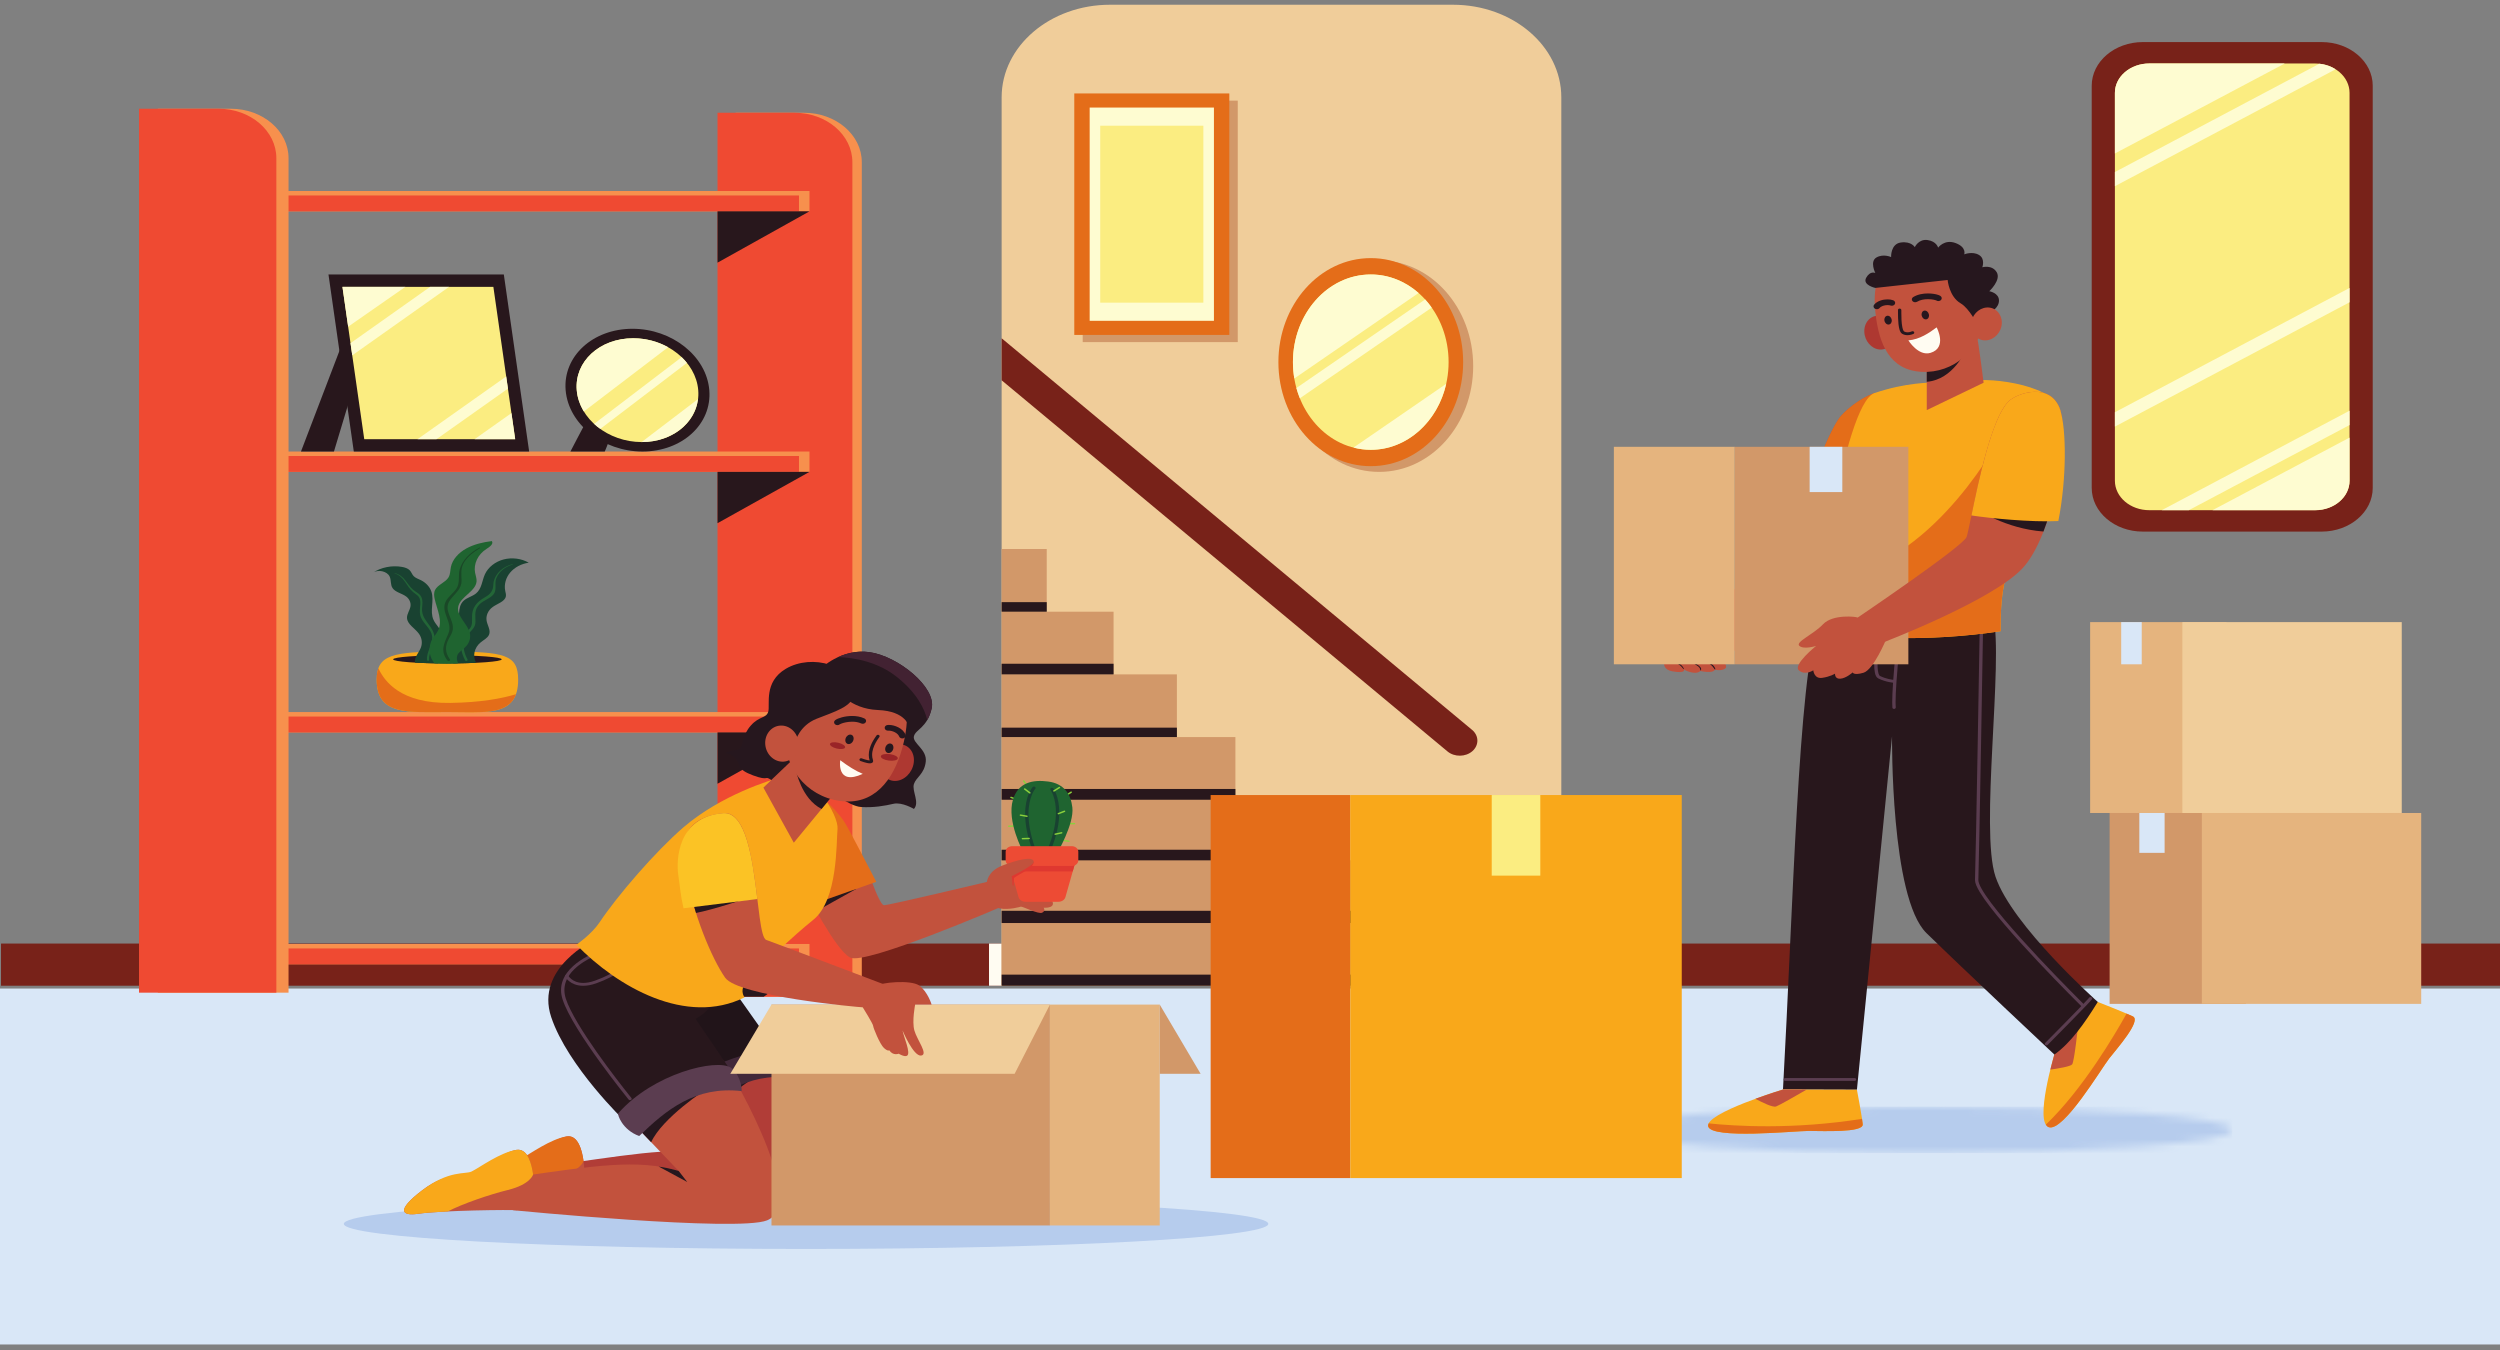 <svg width="350" height="189" viewBox="0 0 350 189" fill="none" xmlns="http://www.w3.org/2000/svg">
<rect x="0" y="0" width="350" height="189" fill="#808080" stroke="none"/>
<path d="M0 188.227H351.858V138.396H0V188.227Z" fill="#D9E7F7"/>
<path d="M352.001 138.001H0.143V132.098H352.001V138.001Z" fill="#782219"/>
<path d="M325.024 74.424H299.998C296.045 74.424 292.84 71.686 292.84 68.308V12.006C292.84 8.628 296.045 5.89 299.998 5.89H325.024C328.977 5.89 332.182 8.628 332.182 12.006V68.308C332.182 71.686 328.977 74.424 325.024 74.424Z" fill="#782219"/>
<path d="M324.118 71.427H300.905C298.244 71.427 296.086 69.583 296.086 67.309V13.005C296.086 10.731 298.244 8.888 300.905 8.888H324.118C326.779 8.888 328.937 10.731 328.937 13.005V67.309C328.937 69.583 326.779 71.427 324.118 71.427Z" fill="#FBED81"/>
<path d="M319.867 8.888H300.905C298.244 8.888 296.086 10.731 296.086 13.005V21.486L319.867 8.888Z" fill="#FEFCD1"/>
<path d="M328.937 61.263L309.752 71.427H324.118C326.78 71.427 328.937 69.583 328.937 67.309V61.263Z" fill="#FEFCD1"/>
<path d="M296.086 26.067L326.982 9.7C326.33 9.286 325.554 9.01 324.708 8.922L296.086 24.085V26.067Z" fill="#FEFCD1"/>
<path d="M296.086 59.722L328.937 42.319V40.31L296.086 57.713V59.722Z" fill="#FEFCD1"/>
<path d="M306.434 71.427L328.937 59.506V57.497L302.643 71.427H306.434Z" fill="#FEFCD1"/>
<path d="M220.38 138.001H218.584V132.098H220.38V138.001Z" fill="#FFFCF2"/>
<path d="M140.259 138.001H138.463V132.098H140.259V138.001Z" fill="#FFFCF2"/>
<path d="M218.584 138H140.229V13.626C140.229 6.467 147.021 0.664 155.4 0.664H203.412C211.791 0.664 218.584 6.467 218.584 13.626V138Z" fill="#F0CD9A"/>
<path d="M140.23 129.225H199.855V138.001H140.23V129.225Z" fill="#D29869"/>
<path d="M140.23 138.001H199.855V136.448H140.23V138.001Z" fill="#28171C"/>
<path d="M140.23 120.448H190.892V129.225H140.23V120.448Z" fill="#D29869"/>
<path d="M140.23 127.511H190.892V129.225H140.23V127.511Z" fill="#28171C"/>
<path d="M140.23 111.966H181.156V120.743H140.23V111.966Z" fill="#D29869"/>
<path d="M140.23 118.963H181.156V120.448H140.23V118.963Z" fill="#28171C"/>
<path d="M140.23 103.19H172.957V111.966H140.23V103.19Z" fill="#D29869"/>
<path d="M140.23 110.455H172.957V111.966H140.23V110.455Z" fill="#28171C"/>
<path d="M140.23 94.413H164.764V103.19H140.23V94.413Z" fill="#D29869"/>
<path d="M140.23 101.871H164.764V103.19H140.23V101.871Z" fill="#28171C"/>
<path d="M140.23 85.638H155.899V94.414H140.23V85.638Z" fill="#D29869"/>
<path d="M140.23 92.924H155.899V94.414H140.23V92.924Z" fill="#28171C"/>
<path d="M140.23 76.861H146.542V85.637H140.23V76.861Z" fill="#D29869"/>
<path d="M140.23 84.301H146.542V85.637H140.23V84.301Z" fill="#28171C"/>
<path d="M140.229 53.239L202.647 105.199C203.623 106.012 205.184 105.994 206.134 105.161C207.085 104.327 207.065 102.993 206.089 102.181L140.229 47.356V53.239Z" fill="#782219"/>
<path d="M206.247 51.263C206.247 59.439 200.352 66.066 193.08 66.066C185.807 66.066 179.912 59.439 179.912 51.263C179.912 43.088 185.807 36.46 193.08 36.46C200.352 36.46 206.247 43.088 206.247 51.263Z" fill="#D29869"/>
<path d="M204.842 50.7C204.842 58.743 199.052 65.264 191.908 65.264C184.765 65.264 178.975 58.743 178.975 50.7C178.975 42.656 184.765 36.135 191.908 36.135C199.052 36.135 204.842 42.656 204.842 50.7Z" fill="#E46D19"/>
<path d="M202.804 50.7C202.804 57.476 197.926 62.97 191.908 62.97C185.89 62.97 181.012 57.476 181.012 50.7C181.012 43.923 185.89 38.429 191.908 38.429C197.926 38.429 202.804 43.923 202.804 50.7Z" fill="#FBED81"/>
<path d="M191.908 38.429C185.89 38.429 181.012 43.923 181.012 50.7C181.012 51.482 181.079 52.246 181.204 52.987L198.6 41.02C196.753 39.398 194.432 38.429 191.908 38.429Z" fill="#FEFCD1"/>
<path d="M189.488 62.662C190.267 62.861 191.077 62.97 191.909 62.97C196.997 62.97 201.27 59.042 202.469 53.733L189.488 62.662Z" fill="#FEFCD1"/>
<path d="M181.982 55.759L200.435 43.065C200.151 42.662 199.844 42.279 199.517 41.92L181.494 54.319C181.63 54.813 181.794 55.293 181.982 55.759Z" fill="#FEFCD1"/>
<path d="M173.284 47.896H151.578V14.089H173.284V47.896Z" fill="#D29869"/>
<path d="M172.106 46.889H150.4V13.082H172.106V46.889Z" fill="#E46D19"/>
<path d="M169.95 44.913H152.553V15.059H169.95V44.913Z" fill="#FEFCD1"/>
<path d="M168.471 42.373H154.033V17.598H168.471V42.373Z" fill="#FBED81"/>
<path d="M314.431 140.542H295.346V113.819H314.431V140.542Z" fill="#D29869"/>
<path d="M303.046 119.4H299.506V113.819H303.046V119.4Z" fill="#D9E7F7"/>
<path d="M338.969 140.542H308.26V113.819H338.969V140.542Z" fill="#E5B47E"/>
<path d="M311.705 113.819H292.619V87.096H311.705V113.819Z" fill="#E5B47E"/>
<path d="M299.842 93.001H296.969V87.097H299.842V93.001Z" fill="#D9E7F7"/>
<path d="M336.244 113.819H305.535V87.096H336.244V113.819Z" fill="#F0CD9A"/>
<path d="M120.651 139.543H102.99V15.787H112.56C117.028 15.787 120.651 18.882 120.651 22.7V139.543Z" fill="#F7904D"/>
<path d="M119.333 139.543H100.451V15.787H111.231C115.706 15.787 119.333 18.886 119.333 22.709V139.543Z" fill="#EF4A32"/>
<path d="M113.328 29.587H22.057V26.739H113.328V29.587Z" fill="#F7904D"/>
<path d="M111.857 29.587H22.057V27.365H111.857V29.587Z" fill="#EF4A32"/>
<path d="M113.329 29.587L100.451 36.774V29.587H113.329Z" fill="#28171C"/>
<path d="M113.328 66.062H22.057V63.214H113.328V66.062Z" fill="#F7904D"/>
<path d="M111.857 66.062H22.057V63.84H111.857V66.062Z" fill="#EF4A32"/>
<path d="M113.329 66.062L100.451 73.249V66.062H113.329Z" fill="#28171C"/>
<path d="M113.328 102.538H22.057V99.69H113.328V102.538Z" fill="#F7904D"/>
<path d="M111.857 102.538H22.057V100.316H111.857V102.538Z" fill="#EF4A32"/>
<path d="M113.329 102.537L100.451 109.725V102.537H113.329Z" fill="#28171C"/>
<path d="M113.328 135.004H22.057V132.157H113.328V135.004Z" fill="#F7904D"/>
<path d="M111.857 135.004H22.057V132.783H111.857V135.004Z" fill="#EF4A32"/>
<path d="M113.328 135.004L106.921 139.543H100.998V135.004H113.328Z" fill="#28171C"/>
<path d="M40.395 138.978H22.094V15.222H32.304C36.772 15.222 40.395 18.316 40.395 22.134V138.978Z" fill="#F7904D"/>
<path d="M38.689 138.978H19.461V15.222H30.587C35.061 15.222 38.689 18.321 38.689 22.144V138.978Z" fill="#EF4A32"/>
<path d="M47.943 48.013L42.135 63.214H46.753L50.486 50.822L47.943 48.013Z" fill="#28171C"/>
<path d="M74.082 63.214H49.532L45.986 38.429H70.536L74.082 63.214Z" fill="#28171C"/>
<path d="M72.123 61.486H50.995L47.943 40.157H69.071L72.123 61.486Z" fill="#FBED81"/>
<path d="M48.742 45.737L56.752 40.157H47.943L48.742 45.737Z" fill="#FEFCD1"/>
<path d="M49.316 49.747L62.868 40.157H60.217L49.072 48.043L49.316 49.747Z" fill="#FEFCD1"/>
<path d="M61.105 61.486L71.11 54.407L70.866 52.703L58.453 61.486H61.105Z" fill="#FEFCD1"/>
<path d="M72.123 61.486L71.601 57.836L66.443 61.486H72.123Z" fill="#FEFCD1"/>
<path d="M86.511 51.119C86.067 51.239 79.859 63.214 79.859 63.214C79.859 63.214 84.592 63.214 84.666 63.214C84.74 63.214 89.247 51.119 89.247 51.119H86.511Z" fill="#28171C"/>
<path d="M99.303 54.622C99.691 59.367 95.502 63.214 89.948 63.214C84.394 63.214 79.577 59.367 79.189 54.622C78.801 49.877 82.989 46.029 88.544 46.029C94.098 46.029 98.915 49.877 99.303 54.622Z" fill="#28171C"/>
<path d="M97.752 54.622C98.081 58.635 94.539 61.888 89.842 61.888C85.145 61.888 81.072 58.635 80.744 54.622C80.416 50.609 83.957 47.356 88.654 47.356C93.351 47.356 97.425 50.609 97.752 54.622Z" fill="#FBED81"/>
<path d="M88.654 47.356C83.957 47.356 80.416 50.609 80.744 54.622C80.831 55.686 81.187 56.694 81.743 57.605L93.536 48.612C92.109 47.82 90.426 47.356 88.654 47.356Z" fill="#FEFCD1"/>
<path d="M95.43 50L83.176 59.344C83.447 59.594 83.739 59.828 84.045 60.046L96.162 50.807C95.936 50.526 95.696 50.253 95.43 50Z" fill="#FEFCD1"/>
<path d="M89.84 61.888C94.038 61.888 97.303 59.287 97.719 55.871L89.828 61.887L89.84 61.888Z" fill="#FEFCD1"/>
<path d="M72.542 95.17C72.542 100.399 68.108 99.689 62.639 99.689C57.17 99.689 52.736 100.205 52.736 95.17C52.736 91.612 55.015 91.226 62.639 91.226C70.61 91.226 72.542 91.612 72.542 95.17Z" fill="#F9A81A"/>
<path d="M63.051 98.408C56.058 98.514 53.829 95.376 52.971 93.56C52.81 94.008 52.736 94.538 52.736 95.171C52.736 100.205 57.17 99.689 62.639 99.689C67.265 99.689 71.149 100.196 72.238 97.189C70.242 97.795 67.289 98.343 63.051 98.408Z" fill="#E46D19"/>
<path d="M70.237 92.308C70.237 92.624 66.836 92.881 62.639 92.881C58.443 92.881 55.041 92.624 55.041 92.308C55.041 91.991 58.443 91.735 62.639 91.735C66.836 91.735 70.237 91.991 70.237 92.308Z" fill="#26171E"/>
<path d="M61.344 92.881C61.439 91.456 62.387 90.036 61.889 88.673C61.638 87.987 60.994 87.451 60.691 86.779C60.135 85.547 60.822 84.124 60.405 82.851C60.183 82.176 59.643 81.581 58.934 81.229C58.58 81.054 58.176 80.929 57.916 80.66C57.679 80.416 57.595 80.084 57.359 79.839C57.095 79.566 56.678 79.438 56.272 79.366C54.86 79.118 53.327 79.427 52.195 80.189C52.928 79.683 54.198 79.965 54.549 80.712C54.792 81.227 54.635 81.847 54.956 82.331C55.357 82.936 56.313 83.069 56.907 83.544C57.318 83.874 57.534 84.372 57.472 84.851C57.397 85.421 56.957 85.938 56.98 86.512C57.016 87.411 58.11 87.97 58.659 88.738C59.068 89.31 59.166 90.037 58.92 90.673C58.645 91.384 57.962 92.032 58.102 92.77C59.365 92.828 60.545 92.876 61.344 92.881Z" fill="#194231"/>
<path d="M60.752 88.748C60.342 87.356 58.97 86.722 59.089 85.124C59.126 84.627 59.218 84.105 59.007 83.625C58.765 83.076 58.262 82.933 57.807 82.535C56.89 81.73 56.651 80.561 55.247 80.236L55.232 80.281C56.629 80.68 56.867 82.111 57.855 82.908C58.446 83.385 58.778 83.454 58.849 84.273C58.869 84.494 58.829 84.719 58.813 84.94C58.774 85.476 58.726 85.965 58.948 86.475C59.349 87.396 60.384 88.078 60.498 89.09C60.626 90.233 59.688 91.225 59.775 92.383C59.788 92.551 60.096 92.552 60.083 92.383C59.986 91.126 61.123 90.011 60.752 88.748Z" fill="#236637"/>
<path d="M63.47 92.881C62.913 91.917 62.303 90.724 62.703 89.705C62.986 88.982 63.715 88.441 64.03 87.728C64.291 87.139 64.245 86.49 64.268 85.86C64.292 85.231 64.41 84.558 64.913 84.098C65.388 83.663 66.122 83.499 66.629 83.092C67.466 82.42 67.473 81.306 67.893 80.392C68.341 79.415 69.33 78.632 70.504 78.323C71.677 78.014 73.011 78.187 74.025 78.779C72.989 78.923 72.029 79.433 71.419 80.163C70.808 80.893 70.556 81.834 70.731 82.718C70.783 82.973 70.868 83.231 70.822 83.487C70.689 84.223 69.648 84.499 68.98 84.977C68.332 85.442 67.997 86.205 68.128 86.919C68.25 87.58 68.736 88.246 68.459 88.873C68.253 89.337 67.695 89.601 67.279 89.946C66.402 90.673 66.125 91.847 66.658 92.786C65.758 92.84 64.658 92.867 63.47 92.881Z" fill="#194231"/>
<path d="M71.767 78.973C70.448 79.317 69.456 80.18 69.139 81.339C69.059 81.631 69.084 81.91 69.033 82.203C68.909 82.914 68.472 83.297 67.82 83.664C67.285 83.965 66.829 84.337 66.509 84.815C66.177 85.311 66.093 85.788 66.086 86.349C66.079 87.029 66.197 87.575 65.655 88.141C65.448 88.356 65.208 88.549 65.034 88.788C64.227 89.898 64.526 91.352 65.132 92.471C65.229 92.651 65.542 92.494 65.445 92.314C65.015 91.52 64.766 90.602 64.988 89.728C65.167 89.025 65.678 88.673 66.138 88.126C66.447 87.76 66.56 87.476 66.565 87.028C66.576 86.11 66.355 85.455 67.091 84.645C67.723 83.948 69.063 83.712 69.308 82.782C69.483 82.118 69.218 81.544 69.524 80.861C69.924 79.968 70.74 79.346 71.785 79.028L71.767 78.973Z" fill="#236637"/>
<path d="M60.827 92.864C60.126 92.037 59.984 90.939 60.308 89.955C60.506 89.353 61.035 88.871 61.321 88.295C62.009 86.913 61.198 85.363 60.862 83.888C60.763 83.454 60.71 82.989 60.915 82.584C61.284 81.853 62.359 81.546 62.787 80.839C63.053 80.399 63.024 79.878 63.123 79.39C63.34 78.316 64.202 77.389 65.272 76.795C66.341 76.201 67.605 75.907 68.867 75.751C69.128 76.168 68.538 76.577 68.094 76.859C66.908 77.611 66.273 78.95 66.513 80.195C66.589 80.587 66.744 80.974 66.721 81.372C66.636 82.802 64.404 83.547 64.148 84.963C63.907 86.297 65.524 87.361 65.788 88.692C65.908 89.298 65.724 89.943 65.292 90.434C64.97 90.8 64.525 91.076 64.204 91.441C63.882 91.806 63.886 92.483 64.174 92.869C63.081 92.952 61.907 92.948 60.827 92.864Z" fill="#1F6430"/>
<path d="M67.133 76.66C65.812 77.338 64.712 78.419 64.356 79.721C64.105 80.641 64.46 81.597 63.87 82.447C63.451 83.052 62.781 83.506 62.431 84.152C61.59 85.701 63.451 87.117 62.775 88.686C62.184 90.059 61.584 91.103 62.638 92.47C62.778 92.652 63.121 92.485 62.983 92.298C62.282 91.343 62.298 90.423 62.84 89.413C63.06 89.004 63.321 88.62 63.387 88.163C63.604 86.657 61.945 85.461 63.029 83.981C63.719 83.04 64.64 82.474 64.618 81.278C64.601 80.311 64.445 79.568 65.009 78.672C65.525 77.854 66.323 77.279 67.19 76.744C67.249 76.708 67.197 76.627 67.133 76.66Z" fill="#1A4827"/>
<mask id="mask0_201_426" style="mask-type:luminance" maskUnits="userSpaceOnUse" x="225" y="154" width="88" height="8">
<path d="M269.226 161.427C245.321 161.427 225.941 159.973 225.941 158.179C225.941 156.386 245.321 154.931 269.226 154.931C293.132 154.931 312.511 156.386 312.511 158.179C312.511 159.973 293.132 161.427 269.226 161.427Z" fill="white"/>
</mask>
<g mask="url(#mask0_201_426)">
<path d="M225.941 161.427H312.511V154.931H225.941V161.427Z" fill="#B6CCED"/>
</g>
<path d="M287.647 147.505C287.647 147.505 284.784 157.082 286.822 157.804C288.86 158.527 294.199 149.568 295.284 148.186C296.368 146.805 299.831 142.891 298.603 142.299C297.375 141.706 293.445 140.178 293.445 140.178L287.647 147.505Z" fill="#F9A81A"/>
<path d="M287.647 147.504C287.647 147.504 287.367 148.44 287.045 149.749C288.162 149.59 289.886 149.302 290.102 149.011C290.413 148.591 290.926 143.641 290.959 143.318L287.647 147.504Z" fill="#C2523D"/>
<path d="M298.603 142.299C298.383 142.192 298.075 142.056 297.72 141.903C296.104 144.813 291.582 152.52 286.416 157.45C286.522 157.619 286.654 157.744 286.822 157.804C288.86 158.527 294.199 149.568 295.284 148.186C296.368 146.805 299.831 142.891 298.603 142.299Z" fill="#E46D19"/>
<path d="M233.708 90.968C233.708 90.968 231.759 93.577 234.14 93.989C236.06 94.321 235.752 93.74 235.752 93.74C235.752 93.74 237.314 94.612 238.05 93.939C238.05 93.939 239.822 94.352 240.064 93.761C240.064 93.761 241.083 93.992 241.561 93.564C242.093 93.088 240.296 91.513 240.296 91.513L233.708 90.968Z" fill="#C2523D"/>
<path d="M234.671 92.697C234.593 92.673 234.539 92.782 234.614 92.812C235.088 93.004 235.422 93.276 235.676 93.67L235.747 93.644C235.583 93.218 235.162 92.855 234.671 92.697Z" fill="#26171E"/>
<path d="M237.688 93.088C237.403 92.896 237.099 92.626 236.708 92.674C236.594 92.688 236.641 92.841 236.757 92.823C237.041 92.78 237.321 93.013 237.534 93.146C237.831 93.332 238.027 93.501 238.053 93.831C238.056 93.867 238.109 93.87 238.124 93.839C238.273 93.531 237.943 93.262 237.688 93.088Z" fill="#26171E"/>
<path d="M238.734 92.446C238.635 92.405 238.549 92.526 238.647 92.574C238.944 92.721 239.241 92.859 239.497 93.058C239.738 93.245 239.885 93.46 240.049 93.695C240.082 93.742 240.166 93.711 240.152 93.658C239.999 93.101 239.297 92.683 238.734 92.446Z" fill="#26171E"/>
<path d="M262.455 55.018C262.455 55.018 259.976 55.817 257.776 58.193C255.576 60.568 251.418 73.703 249.616 75.183C247.814 76.664 237.602 88.408 237.602 88.408L242.731 91.171C242.731 91.171 256.372 80.71 257.868 78.44C259.365 76.17 268.203 58.045 262.455 55.018Z" fill="#C2523D"/>
<path d="M262.455 55.018C262.455 55.018 259.975 55.817 257.775 58.193C255.881 60.237 252.536 70.259 250.492 73.95L250.989 75.305L260.296 73.649C263.109 67.382 266.63 57.217 262.455 55.018Z" fill="#E46D19"/>
<path d="M254.532 87.317C251.778 94.642 251.011 127.627 249.617 152.531L259.969 152.563L264.886 103.074C264.886 103.074 264.648 125.684 269.702 130.63C274.757 135.576 287.614 147.639 287.614 147.639C289.892 146.01 291.833 143.282 293.687 140.27C293.687 140.27 281.685 129.605 279.371 122.734C277.164 116.184 280.521 92.551 279.049 86.237L254.532 87.317Z" fill="#28171C"/>
<path d="M292.448 139.72L292.569 139.755L292.457 139.701L292.448 139.72L292.569 139.755L292.457 139.701C292.454 139.708 292.415 139.756 292.36 139.819C291.933 140.305 290.418 141.861 289.017 143.286C288.316 144 287.642 144.682 287.143 145.186C286.645 145.69 286.322 146.015 286.321 146.016C286.237 146.1 286.25 146.226 286.349 146.298C286.447 146.37 286.595 146.36 286.679 146.275C286.679 146.275 288.198 144.745 289.73 143.185C290.495 142.404 291.264 141.616 291.848 141.007C292.14 140.703 292.386 140.443 292.563 140.251C292.652 140.154 292.723 140.075 292.775 140.013L292.841 139.933C292.86 139.907 292.873 139.895 292.893 139.847C292.934 139.742 292.868 139.628 292.745 139.594C292.622 139.559 292.489 139.615 292.448 139.72Z" fill="#5B3D50"/>
<path d="M249.949 151.326H259.632C259.762 151.326 259.867 151.236 259.867 151.125C259.867 151.015 259.762 150.925 259.632 150.925H249.949C249.819 150.925 249.715 151.015 249.715 151.125C249.715 151.236 249.819 151.326 249.949 151.326Z" fill="#5B3D50"/>
<path d="M277.175 86.9C277.175 87.18 276.613 120.405 276.5 123.179L276.5 123.218C276.505 123.646 276.753 124.196 277.163 124.884C278.604 127.278 282.154 131.261 285.352 134.662C288.549 138.061 291.391 140.868 291.392 140.869C291.476 140.953 291.624 140.962 291.722 140.89C291.82 140.817 291.831 140.691 291.746 140.607C291.746 140.606 291.515 140.378 291.11 139.972C289.692 138.552 286.144 134.959 282.954 131.411C281.359 129.637 279.854 127.875 278.751 126.405C278.2 125.67 277.749 125.008 277.439 124.459C277.128 123.912 276.965 123.469 276.969 123.218L276.97 123.194C277.082 120.4 277.644 87.196 277.644 86.9C277.644 86.789 277.539 86.7 277.409 86.7C277.28 86.7 277.175 86.789 277.175 86.9Z" fill="#5B3D50"/>
<path d="M265.687 88.128C265.687 88.132 264.911 95.413 264.91 98.325C264.91 98.617 264.918 98.866 264.936 99.064C264.946 99.174 265.058 99.257 265.187 99.248C265.317 99.24 265.414 99.144 265.404 99.033C265.387 98.852 265.379 98.611 265.379 98.325C265.379 96.893 265.573 94.347 265.766 92.167C265.863 91.076 265.96 90.075 266.033 89.347C266.106 88.619 266.154 88.166 266.154 88.164C266.166 88.054 266.07 87.957 265.941 87.947C265.812 87.937 265.698 88.018 265.687 88.128Z" fill="#5B3D50"/>
<path d="M262.852 88.772C262.852 88.777 262.389 91.219 262.389 93.025C262.389 93.478 262.417 93.89 262.494 94.225C262.532 94.393 262.583 94.542 262.655 94.67C262.726 94.798 262.822 94.91 262.966 94.983C264.054 95.519 265.108 95.583 265.128 95.585C265.257 95.593 265.37 95.51 265.379 95.4C265.388 95.29 265.291 95.193 265.162 95.185L265.124 95.182C264.933 95.165 264.064 95.063 263.201 94.636C263.173 94.623 263.124 94.581 263.077 94.497C263.007 94.372 262.946 94.165 262.91 93.911C262.874 93.656 262.857 93.353 262.858 93.025C262.857 92.15 262.972 91.099 263.086 90.271C263.144 89.856 263.201 89.497 263.244 89.242C263.287 88.986 263.315 88.836 263.315 88.836C263.336 88.727 263.249 88.624 263.121 88.606C262.993 88.589 262.873 88.663 262.852 88.772Z" fill="#5B3D50"/>
<path d="M276.16 53.451C276.748 52.742 287.326 53.451 288.436 57.413C289.402 60.866 282.69 72.123 280.561 81.869C279.991 84.479 280.094 88.366 280.094 88.366C269.972 89.902 259.033 89.535 253.986 87.825C253.986 87.825 257.966 56.52 262.455 55.018C266.945 53.517 269.972 53.618 271.618 53.451C273.263 53.284 276.16 53.451 276.16 53.451Z" fill="#F9A81A"/>
<path d="M288.372 59.573L279.858 61.516C279.13 62.84 269.289 80.506 254.978 80.954C254.349 84.974 253.986 87.825 253.986 87.825C259.033 89.535 269.972 89.902 280.094 88.366C280.094 88.366 279.99 84.479 280.561 81.869C282.357 73.649 287.412 64.354 288.372 59.573Z" fill="#E46D19"/>
<path d="M276.705 46.725C276.991 47.78 277.705 53.58 277.705 53.58L269.748 57.413V51.733L276.705 46.725Z" fill="#C2523D"/>
<path d="M269.748 53.451C273.476 53.15 275.182 49.078 275.316 48.819L274.576 48.258L269.748 51.733V53.451Z" fill="#26171E"/>
<path d="M265.208 46.721C265.237 48.026 264.319 49.016 263.157 48.933C261.996 48.85 261.032 47.725 261.003 46.42C260.974 45.115 261.892 44.124 263.053 44.207C264.214 44.291 265.179 45.416 265.208 46.721Z" fill="#AE3831"/>
<path d="M277.685 44.528C277.375 48.917 273.504 52.289 269.039 52.059C264.573 51.829 263.059 48.215 262.565 43.838C261.739 36.514 265.696 35.933 270.161 36.163C274.627 36.394 277.996 40.139 277.685 44.528Z" fill="#C2523D"/>
<path d="M276.85 45.481C276.85 45.481 275.714 43.178 274.503 42.475C272.866 41.525 272.669 39.199 272.669 39.199L262.543 40.311C262.543 40.311 260.701 39.908 261.266 38.884C261.831 37.86 262.543 38.22 262.543 38.22C262.543 38.22 261.73 36.604 262.705 36.045C263.68 35.487 264.755 35.991 264.755 35.991C264.755 35.991 264.666 34.14 266.129 33.948C267.592 33.755 268.07 34.6 268.07 34.6C268.07 34.6 268.608 33.424 269.866 33.607C271.125 33.791 271.337 34.67 271.337 34.67C271.337 34.67 272.231 33.436 273.796 34.033C275.36 34.63 274.992 35.609 274.992 35.609C274.992 35.609 276.12 35.146 277.048 35.687C277.976 36.228 277.523 37.416 277.523 37.416C277.523 37.416 278.896 37.026 279.542 38.116C280.187 39.206 278.501 40.769 278.501 40.769C278.501 40.769 279.855 41.002 279.858 42.072C279.86 43.142 278.668 43.706 278.668 43.706C278.668 43.706 279.769 45.58 276.85 45.481Z" fill="#26171E"/>
<path d="M280.204 45.666C279.943 46.926 278.787 47.807 277.623 47.632C276.459 47.458 275.727 46.295 275.988 45.035C276.249 43.774 277.405 42.894 278.569 43.068C279.734 43.242 280.465 44.405 280.204 45.666Z" fill="#C2523D"/>
<path d="M270.047 44.017C270.12 44.355 269.953 44.664 269.674 44.709C269.394 44.753 269.108 44.515 269.035 44.178C268.962 43.84 269.129 43.531 269.409 43.486C269.688 43.442 269.974 43.68 270.047 44.017Z" fill="#26171E"/>
<path d="M264.838 44.757C264.897 45.096 264.716 45.4 264.435 45.435C264.154 45.471 263.878 45.225 263.82 44.885C263.761 44.545 263.942 44.242 264.223 44.206C264.504 44.17 264.78 44.417 264.838 44.757Z" fill="#26171E"/>
<path d="M268.396 42.242C268.814 41.984 269.382 41.883 269.911 41.884C270.215 41.884 270.503 41.917 270.724 41.961C270.834 41.983 270.927 42.008 270.993 42.03L271.069 42.059L271.086 42.067L271.087 42.068L271.127 42.02L271.084 42.066L271.087 42.068L271.127 42.02L271.084 42.066C271.288 42.203 271.583 42.172 271.743 41.998C271.903 41.824 271.867 41.572 271.663 41.435C271.557 41.366 271.454 41.325 271.336 41.284C270.986 41.169 270.487 41.084 269.911 41.082C269.254 41.083 268.497 41.198 267.851 41.589C267.64 41.717 267.591 41.967 267.742 42.148C267.892 42.328 268.185 42.37 268.396 42.242Z" fill="#26171E"/>
<path d="M265.047 42.038C264.805 41.949 264.537 41.912 264.252 41.912C263.929 41.912 263.585 41.961 263.254 42.078C262.925 42.193 262.605 42.38 262.375 42.661C262.227 42.843 262.279 43.093 262.492 43.22C262.704 43.346 262.997 43.302 263.145 43.12C263.249 42.992 263.411 42.89 263.613 42.819C263.812 42.748 264.046 42.713 264.252 42.713C264.433 42.712 264.592 42.742 264.669 42.772C264.906 42.861 265.183 42.769 265.287 42.566C265.392 42.364 265.284 42.127 265.047 42.038Z" fill="#26171E"/>
<path d="M265.722 43.45L265.896 43.413L265.717 43.428L265.722 43.45L265.896 43.413L265.717 43.428V43.429C265.718 43.443 265.719 43.497 265.719 43.569C265.719 43.627 265.719 43.701 265.719 43.785C265.719 44.178 265.724 44.811 265.789 45.388C265.822 45.677 265.869 45.952 265.942 46.183C265.979 46.298 266.022 46.403 266.078 46.496C266.135 46.589 266.203 46.673 266.309 46.735C266.552 46.879 266.817 46.926 267.049 46.926C267.512 46.923 267.858 46.752 267.877 46.745C267.99 46.691 268.03 46.568 267.966 46.472C267.903 46.375 267.76 46.341 267.647 46.395V46.396C267.629 46.406 267.348 46.527 267.049 46.525C266.888 46.525 266.727 46.495 266.574 46.405C266.563 46.4 266.529 46.37 266.495 46.312C266.434 46.213 266.375 46.04 266.332 45.834C266.199 45.213 266.187 44.295 266.188 43.785C266.188 43.701 266.188 43.629 266.188 43.569C266.188 43.521 266.188 43.481 266.187 43.45L266.186 43.408L266.177 43.353C266.146 43.245 266.018 43.18 265.892 43.207C265.767 43.234 265.69 43.343 265.722 43.45Z" fill="#26171E"/>
<path d="M267.172 47.653C268.762 47.518 270.075 46.613 271.13 45.832C271.13 45.832 272.676 48.68 270.264 49.402C268.571 49.909 267.172 47.653 267.172 47.653Z" fill="#FFFCF2"/>
<path d="M267.171 93.001H242.854V62.553H267.171V93.001Z" fill="#D29869"/>
<path d="M257.923 68.891H253.35V62.553H257.923V68.891Z" fill="#D9E7F7"/>
<path d="M225.941 93.001H242.855V62.553H225.941V93.001Z" fill="#E5B47E"/>
<path d="M281.196 56.197C282.401 55.004 287.157 53.409 288.434 57.413C289.712 61.416 287.429 75.019 283.126 79.586C278.823 84.154 263.494 90.001 263.494 90.001L259.709 86.71C259.709 86.71 274.796 76.523 275.317 75.186C275.839 73.849 278.06 59.301 281.196 56.197Z" fill="#C2523D"/>
<path d="M276.742 71.273C276.742 71.273 280.74 74.021 286.084 74.414C286.749 72.703 287.304 70.81 287.735 68.908L281.462 68.353L276.742 71.273Z" fill="#26171E"/>
<path d="M260.012 86.444C259.961 86.351 256.621 85.926 255.229 87.392C253.836 88.859 251.291 89.879 251.917 90.425C252.543 90.971 254.248 90.431 254.248 90.431C254.248 90.431 250.966 93.079 251.836 93.846C252.706 94.613 253.86 93.844 253.86 93.844C253.86 93.844 253.962 95.063 255.1 94.9C256.239 94.738 256.905 94.312 256.905 94.312C256.905 94.312 256.83 95.078 257.652 95.018C258.475 94.958 259.374 94.138 259.374 94.138C259.374 94.138 259.488 94.592 260.886 94.186C262.283 93.781 264.048 89.544 264.048 89.544L260.012 86.444Z" fill="#C2523D"/>
<path d="M281.198 56.197C278.834 58.537 276.99 67.38 276.002 72.164C278.539 72.547 284.295 73.136 288.167 72.948C289.35 67.019 289.299 60.116 288.437 57.413C287.159 53.409 282.403 55.004 281.198 56.197Z" fill="#F9A81A"/>
<path d="M249.616 152.531C249.616 152.531 238.713 155.834 239.145 157.683C239.578 159.531 251.261 158.33 253.207 158.33C255.154 158.33 260.888 158.607 260.779 157.406C260.672 156.204 259.968 152.564 259.968 152.564L249.616 152.531Z" fill="#F9A81A"/>
<path d="M249.616 152.532C249.616 152.532 247.844 153.069 245.756 153.831C246.675 154.326 248.183 155.074 248.65 154.908C249.105 154.746 251.54 153.349 252.933 152.542L249.616 152.532Z" fill="#C2523D"/>
<path d="M253.207 158.33C255.154 158.33 260.887 158.607 260.779 157.406C260.761 157.207 260.726 156.942 260.682 156.638C250.997 158.175 242.863 157.656 239.219 157.272C239.145 157.415 239.114 157.553 239.144 157.683C239.577 159.531 251.26 158.33 253.207 158.33Z" fill="#E46D19"/>
<path d="M112.848 174.854C77.108 174.854 48.135 173.281 48.135 171.341C48.135 169.401 77.108 167.829 112.848 167.829C148.588 167.829 177.561 169.401 177.561 171.341C177.561 173.281 148.588 174.854 112.848 174.854Z" fill="#B6CCED"/>
<path d="M137.428 124.714C137.428 124.714 138.005 123.335 138.919 123.015C139.833 122.695 143.56 121.513 145.227 121.705C146.895 121.896 147.876 123.066 147.851 123.199C147.826 123.332 146.355 123.926 146.355 123.926C146.355 123.926 148.636 124.595 148.636 125.494C148.636 126.394 147.164 125.954 147.164 125.954C147.164 125.954 147.581 126.375 147.336 126.758C147.091 127.141 146.11 127.083 146.11 127.083C146.11 127.083 146.429 127.504 145.914 127.772C145.399 128.04 143.241 126.911 142.922 126.93C142.922 126.93 141.304 127.43 139.955 127.18C138.607 126.93 137.428 124.714 137.428 124.714Z" fill="#C2523D"/>
<path d="M121.736 122.55C121.736 122.55 123.153 126.702 123.755 126.731C124.356 126.76 138.423 123.405 138.423 123.405L140.266 126.913C140.266 126.913 121.115 135.18 119.012 134.057C116.91 132.935 112.848 124.867 112.848 124.867L121.736 122.55Z" fill="#C2523D"/>
<path d="M119.892 124.439L113.074 125.308C113.321 125.784 113.754 126.604 114.292 127.563L119.892 124.439Z" fill="#26171E"/>
<path d="M115.719 112.211C115.719 112.211 117.499 113.874 118.344 115.285C119.19 116.696 122.677 123.455 122.677 123.455L113.409 126.731C113.409 126.731 111.147 114.39 115.719 112.211Z" fill="#E46D19"/>
<path d="M143.216 109.385L143.73 110.104C143.764 110.152 143.836 110.166 143.891 110.138C143.946 110.109 143.964 110.047 143.93 110L143.417 109.281C143.383 109.233 143.311 109.219 143.255 109.247C143.2 109.276 143.183 109.338 143.216 109.385Z" fill="#8BD03D"/>
<path d="M149.893 110.825L149.131 111.31C149.079 111.344 149.069 111.406 149.107 111.451C149.146 111.495 149.219 111.504 149.271 111.471L150.033 110.986C150.085 110.953 150.096 110.89 150.057 110.846C150.018 110.801 149.945 110.792 149.893 110.825Z" fill="#8BD03D"/>
<path d="M150.422 115.207L149.503 115.215C149.438 115.215 149.386 115.261 149.387 115.316C149.387 115.371 149.44 115.415 149.505 115.415L150.424 115.407C150.489 115.406 150.541 115.361 150.54 115.306C150.54 115.25 150.487 115.206 150.422 115.207" fill="#8BD03D"/>
<path d="M149.666 117.673L148.757 117.547C148.693 117.538 148.633 117.576 148.623 117.63C148.612 117.685 148.656 117.736 148.72 117.745L149.629 117.871C149.693 117.88 149.753 117.842 149.764 117.788C149.774 117.733 149.731 117.682 149.666 117.673Z" fill="#8BD03D"/>
<path d="M141.494 111.725L142.348 112.046C142.407 112.068 142.476 112.045 142.502 111.994C142.528 111.944 142.502 111.885 142.442 111.862L141.588 111.541C141.529 111.519 141.46 111.542 141.434 111.592C141.408 111.643 141.434 111.702 141.494 111.725Z" fill="#8BD03D"/>
<path d="M141.24 115.771L142.159 115.744C142.224 115.742 142.274 115.696 142.272 115.64C142.27 115.585 142.216 115.542 142.151 115.543L141.232 115.571C141.168 115.573 141.117 115.619 141.119 115.674C141.121 115.73 141.176 115.773 141.24 115.771Z" fill="#8BD03D"/>
<path d="M143.238 119.257C143.238 119.257 140.909 114.986 141.814 111.958C142.536 109.541 144.578 109.122 146.755 109.414C148.933 109.706 149.905 111.134 150.129 113.029C150.406 115.37 147.965 119.507 147.965 119.507L143.238 119.257Z" fill="#1F6430"/>
<path d="M147.077 110.6L147.078 110.601C147.104 110.638 147.83 111.65 147.831 113.752C147.831 115.062 147.548 116.797 146.633 118.984C146.589 119.088 146.653 119.203 146.775 119.24C146.897 119.277 147.031 119.223 147.074 119.119C148.006 116.893 148.3 115.112 148.3 113.752C148.3 111.499 147.492 110.41 147.472 110.383C147.401 110.29 147.256 110.263 147.148 110.323C147.038 110.383 147.007 110.507 147.077 110.6Z" fill="#194231"/>
<path d="M144.564 110.193C144.537 110.222 143.517 111.378 143.518 113.977C143.518 115.276 143.771 116.934 144.526 118.994C144.564 119.099 144.696 119.158 144.819 119.125C144.943 119.092 145.012 118.979 144.973 118.874C144.232 116.849 143.987 115.231 143.987 113.977C143.987 112.722 144.232 111.831 144.472 111.256C144.592 110.969 144.711 110.761 144.799 110.626C144.842 110.559 144.879 110.51 144.902 110.479L144.929 110.445L144.935 110.438L144.935 110.438C145.015 110.35 144.995 110.224 144.893 110.157C144.79 110.089 144.643 110.106 144.564 110.193Z" fill="#194231"/>
<path d="M147.62 110.812L148.387 110.333C148.439 110.3 148.45 110.237 148.412 110.193C148.374 110.148 148.3 110.138 148.248 110.171L147.482 110.65C147.429 110.683 147.418 110.745 147.456 110.79C147.494 110.835 147.568 110.844 147.62 110.812Z" fill="#8BD03D"/>
<path d="M143.379 110.534L144.096 111.078C144.144 111.115 144.218 111.111 144.261 111.069C144.304 111.028 144.3 110.965 144.252 110.928L143.535 110.384C143.486 110.348 143.412 110.351 143.37 110.393C143.326 110.434 143.331 110.498 143.379 110.534Z" fill="#8BD03D"/>
<path d="M142.842 114.217L143.746 114.374C143.81 114.384 143.872 114.349 143.884 114.295C143.897 114.241 143.856 114.188 143.792 114.177L142.888 114.021C142.825 114.01 142.763 114.045 142.75 114.099C142.737 114.153 142.779 114.206 142.842 114.217Z" fill="#8BD03D"/>
<path d="M143.153 117.514L144.071 117.486C144.136 117.484 144.187 117.437 144.184 117.382C144.182 117.327 144.128 117.283 144.063 117.285L143.144 117.314C143.08 117.316 143.029 117.362 143.031 117.417C143.034 117.473 143.088 117.516 143.153 117.514Z" fill="#8BD03D"/>
<path d="M148.227 114.002L149.075 113.668C149.134 113.644 149.16 113.585 149.133 113.535C149.105 113.484 149.035 113.462 148.977 113.486L148.129 113.82C148.07 113.843 148.044 113.903 148.071 113.953C148.099 114.003 148.169 114.025 148.227 114.002Z" fill="#8BD03D"/>
<path d="M147.76 116.885L148.655 116.691C148.718 116.677 148.756 116.623 148.74 116.569C148.725 116.515 148.661 116.483 148.598 116.497L147.702 116.69C147.639 116.704 147.601 116.758 147.617 116.812C147.633 116.866 147.697 116.898 147.76 116.885Z" fill="#8BD03D"/>
<path d="M146.078 119.849H142.24C141.586 119.849 141.104 120.356 141.254 120.884L142.595 125.6C142.703 125.98 143.111 126.249 143.58 126.249H145.675H146.078H148.173C148.643 126.249 149.05 125.98 149.159 125.6L150.499 120.884C150.649 120.356 150.167 119.849 149.514 119.849H146.078Z" fill="#ED4B34"/>
<path d="M141.236 120.755C141.241 120.798 141.242 120.841 141.255 120.884L141.572 122H150.182L150.5 120.884C150.512 120.841 150.514 120.798 150.518 120.755C150.476 120.261 150.057 119.849 149.514 119.849H146.079H145.675H142.24C141.697 119.849 141.279 120.261 141.236 120.755Z" fill="#DF3830"/>
<path d="M150.05 121.234H141.705C141.201 121.234 140.791 120.884 140.791 120.452V119.246C140.791 118.815 141.201 118.465 141.705 118.465H150.05C150.555 118.465 150.964 118.815 150.964 119.246V120.452C150.964 120.884 150.555 121.234 150.05 121.234Z" fill="#ED4B34"/>
<path d="M144.717 120.662C144.717 120.662 144.832 121.261 143.489 121.999C142.146 122.736 141.954 122.917 141.954 122.917L141.898 124.04C141.898 124.04 141.564 123.83 141.431 123.437C141.298 123.043 140.991 122.453 141.528 122.092C142.066 121.732 143.812 120.445 144.717 120.662Z" fill="#DF3830"/>
<path d="M138.145 123.607C138.145 123.607 138.181 122.014 140.28 121.199C142.379 120.383 144.716 119.782 144.716 120.662C144.716 121.203 141.634 122.665 141.634 122.665C141.634 122.665 142.056 124.644 141.28 125.266" fill="#C2523D"/>
<path d="M108.131 146.374C108.454 146.483 120.483 166.497 114.455 168.963C110.379 170.63 78.844 167.545 78.844 167.545L79.991 162.788C89.905 161.39 96.334 160.298 102.073 162.052L92.998 152.568L108.131 146.374Z" fill="#B13D37"/>
<path d="M98.221 158.024C99.739 154.657 105.941 150.509 106.346 150.416L97.905 152.726L96.08 155.787L98.221 158.024Z" fill="#26171E"/>
<path d="M103.273 163.6L102.073 162.053C101.159 161.773 100.224 161.573 99.264 161.428L103.273 163.6Z" fill="#26171E"/>
<path d="M81.794 163.686C81.794 163.686 81.79 163.558 81.775 163.344C81.696 162.233 81.296 158.809 79.365 159.096C77.063 159.439 73.856 162.727 72.894 162.932C71.932 163.138 69.919 161.891 66.151 164.768C62.382 167.645 63.41 168.358 65.509 168.056C69.049 167.546 78.576 167.47 79.459 167.542" fill="#C2523D"/>
<path d="M79.365 159.096C77.063 159.439 74.177 161.594 73.073 162.13C72.21 162.548 69.919 161.891 66.151 164.768C62.382 167.645 63.41 168.358 65.509 168.056C66.539 167.908 68.076 167.796 69.758 167.714C71.728 166.663 75.702 165.315 78.145 164.717C81.339 163.935 81.693 162.547 81.693 162.547V162.546C81.5 161.112 80.946 158.861 79.365 159.096Z" fill="#E46D19"/>
<path d="M90.243 129.704C90.243 129.704 81.916 133.605 84.225 140.507C86.532 147.408 94.517 155.06 94.517 155.06L110.025 148.972L103.522 139.766L90.243 129.704Z" fill="#211419"/>
<path d="M90.848 131.302C90.835 131.307 89.544 131.739 88.241 132.626C87.589 133.071 86.933 133.63 86.437 134.311C85.94 134.992 85.605 135.8 85.606 136.723C85.606 137.14 85.674 137.579 85.823 138.04C86.552 140.279 88.859 143.764 90.988 146.714C93.117 149.659 95.066 152.054 95.067 152.056C95.141 152.147 95.287 152.169 95.394 152.106C95.5 152.043 95.526 151.918 95.452 151.827C95.452 151.827 95.331 151.679 95.116 151.409C94.362 150.465 92.457 148.043 90.587 145.38C88.717 142.721 86.881 139.809 86.275 137.933C86.136 137.505 86.075 137.103 86.075 136.723C86.075 135.883 86.376 135.154 86.835 134.523C87.522 133.577 88.57 132.86 89.448 132.384C89.886 132.146 90.281 131.968 90.566 131.85C90.708 131.791 90.823 131.747 90.901 131.718L90.99 131.686L91.019 131.675C91.139 131.635 91.199 131.519 91.152 131.416C91.104 131.313 90.968 131.262 90.848 131.302Z" fill="#5B3D50"/>
<path d="M86.181 134.864C86.19 134.879 86.355 135.188 86.753 135.501C87.15 135.814 87.791 136.127 88.707 136.126C89.231 136.126 89.842 136.025 90.547 135.774C93.648 134.67 94.724 133.351 94.745 133.323C94.818 133.232 94.791 133.108 94.684 133.045C94.577 132.982 94.431 133.005 94.358 133.097L94.357 133.098C94.314 133.148 93.285 134.364 90.367 135.404C89.709 135.638 89.161 135.725 88.707 135.725C87.918 135.724 87.404 135.465 87.07 135.206C86.905 135.076 86.787 134.945 86.712 134.849C86.674 134.8 86.647 134.761 86.63 134.734L86.612 134.705L86.609 134.698C86.555 134.597 86.416 134.553 86.298 134.598C86.18 134.644 86.128 134.763 86.181 134.864Z" fill="#5B3D50"/>
<path d="M93.617 153.972C93.451 154.101 94.162 156.309 96.547 157.159C100.34 153.488 104.408 150.13 110.884 150.868C110.967 150.256 110.488 148.297 109.375 147.585C107.357 146.292 98.55 148.367 93.617 153.972Z" fill="#42293A"/>
<path d="M101.074 148.258C101.398 148.367 113.425 168.381 107.398 170.847C103.322 172.514 71.787 169.429 71.787 169.429L72.934 164.673C82.848 163.274 89.278 162.182 95.016 163.937L85.942 154.452L101.074 148.258Z" fill="#C2523D"/>
<path d="M91.164 159.908C92.683 156.541 98.884 152.393 99.289 152.3L90.848 154.61L89.023 157.67L91.164 159.908Z" fill="#26171E"/>
<path d="M96.217 165.484L95.017 163.937C94.102 163.657 93.167 163.457 92.207 163.312L96.217 165.484Z" fill="#26171E"/>
<path d="M74.737 165.57C74.737 165.57 74.734 165.442 74.719 165.228C74.64 164.117 74.24 160.693 72.309 160.98C70.007 161.323 66.799 164.611 65.837 164.816C64.876 165.022 62.862 163.775 59.094 166.652C55.326 169.529 56.353 170.243 58.453 169.94C61.992 169.43 71.52 169.355 72.403 169.427" fill="#C2523D"/>
<path d="M72.309 160.98C70.007 161.323 67.121 163.478 66.016 164.014C65.154 164.432 62.862 163.775 59.094 166.652C55.326 169.529 56.353 170.243 58.453 169.94C59.482 169.792 61.019 169.68 62.702 169.599C64.671 168.547 68.646 167.199 71.088 166.601C74.283 165.819 74.636 164.431 74.636 164.431V164.43C74.444 162.996 73.889 160.745 72.309 160.98Z" fill="#F9A81A"/>
<path d="M83.187 131.588C83.187 131.588 74.86 135.489 77.168 142.391C79.476 149.292 87.46 156.943 87.46 156.943L102.969 150.856L97.382 142.646C97.382 142.646 101.385 140.619 101.523 135.661C101.579 133.649 83.187 131.588 83.187 131.588Z" fill="#28171C"/>
<path d="M83.789 133.186C83.776 133.191 82.485 133.623 81.182 134.51C80.53 134.954 79.875 135.513 79.378 136.195C78.882 136.876 78.546 137.683 78.547 138.607C78.547 139.023 78.615 139.463 78.764 139.924C79.493 142.163 81.8 145.648 83.929 148.597C86.058 151.543 88.007 153.938 88.009 153.94C88.083 154.031 88.229 154.053 88.335 153.99C88.442 153.927 88.468 153.802 88.394 153.711C88.393 153.711 88.273 153.563 88.057 153.293C87.304 152.349 85.399 149.926 83.528 147.264C81.658 144.605 79.823 141.693 79.216 139.817C79.078 139.389 79.016 138.987 79.016 138.607C79.016 137.767 79.318 137.038 79.776 136.407C80.464 135.461 81.511 134.743 82.389 134.268C82.827 134.03 83.223 133.852 83.507 133.734C83.649 133.674 83.764 133.631 83.843 133.601L83.932 133.569L83.96 133.559C84.081 133.519 84.141 133.402 84.093 133.299C84.046 133.196 83.91 133.146 83.789 133.186Z" fill="#5B3D50"/>
<path d="M79.124 136.747C79.133 136.763 79.298 137.071 79.696 137.384C80.093 137.697 80.735 138.011 81.65 138.01C82.175 138.01 82.786 137.908 83.491 137.657C86.591 136.554 87.667 135.234 87.688 135.207C87.761 135.116 87.734 134.991 87.627 134.929C87.521 134.866 87.375 134.889 87.301 134.98L87.3 134.982C87.258 135.032 86.228 136.247 83.31 137.287C82.652 137.522 82.104 137.609 81.65 137.609C80.861 137.608 80.347 137.349 80.014 137.089C79.848 136.959 79.73 136.829 79.655 136.732C79.618 136.684 79.59 136.645 79.573 136.618L79.556 136.588L79.552 136.582V136.582C79.498 136.481 79.359 136.436 79.241 136.482C79.123 136.528 79.071 136.647 79.124 136.747Z" fill="#5B3D50"/>
<path d="M86.56 155.856C86.394 155.985 87.106 158.193 89.49 159.043C93.283 155.372 97.351 152.014 103.827 152.753C103.91 152.14 103.431 150.182 102.318 149.469C100.3 148.176 91.494 150.251 86.56 155.856Z" fill="#5B3D50"/>
<path d="M109.469 108.806C107.952 109.134 100.92 111.33 95.694 115.818C91.803 119.16 86.388 125.443 83.957 129.105C82.829 130.804 80.691 132.262 80.691 132.262C86.439 138.176 96.08 143.685 104.232 139.633C104.232 139.633 103.548 138.693 104.307 137.81C106.44 135.324 111.288 130.825 113.858 128.775C117.342 125.998 117.074 117.857 117.255 116.052C117.436 114.246 113.921 107.842 109.469 108.806Z" fill="#F9A81A"/>
<path d="M114.857 93.634C114.857 93.634 117.746 90.738 121.736 91.3C125.726 91.863 131.102 96.218 130.436 99.168C129.823 101.89 128.199 102.096 127.95 103.07C127.7 104.044 129.806 104.895 129.608 106.634C129.411 108.373 128.265 108.789 127.95 109.762C127.635 110.734 128.791 112.341 127.95 113.252C127.95 113.252 126.278 112.251 125.081 112.532C123.884 112.813 122.297 113.095 120.558 112.982C118.818 112.87 115.857 110.436 115.857 110.436L114.857 93.634Z" fill="#26171E"/>
<path d="M112.833 104.7C111.798 105.485 106.875 110.268 106.875 110.268L111.132 117.977L117.255 110.537L112.833 104.7Z" fill="#C2523D"/>
<path d="M111.824 107.62H111.346C111.445 107.876 112.175 111.805 115.021 113.252L116.371 111.613L111.824 107.62Z" fill="#26171E"/>
<path d="M123.315 106.744C123.124 108.16 124.002 109.319 125.274 109.332C126.547 109.346 127.733 108.208 127.924 106.792C128.115 105.376 127.238 104.217 125.965 104.204C124.693 104.191 123.506 105.329 123.315 106.744Z" fill="#AE3831"/>
<path d="M110.017 103.249C109.818 108.049 113.616 112.047 118.498 112.207C122.915 112.352 125.469 108.562 126.54 103.847C128.333 95.958 124.102 94.974 119.219 94.826C114.336 94.678 110.217 98.449 110.017 103.249Z" fill="#C2523D"/>
<path d="M111.346 103.816C111.346 103.816 111.909 101.59 114.302 100.637C116.695 99.683 119.51 98.894 119.51 97.129C119.51 93.088 113.662 91.466 110.01 93.634C106.886 95.489 107.832 98.645 107.56 99.621C107.289 100.597 106.309 100.219 105.112 101.578C103.916 102.936 104.079 104.188 103.644 104.7C103.209 105.212 102.448 104.897 101.523 105.426C101.523 105.426 102.394 105.445 103.046 106.281C103.698 107.117 103.116 107.702 105.438 108.557C107.761 109.412 106.972 108.511 107.977 109.205L110.596 106.711L110.475 106.404L111.346 103.816Z" fill="#26171E"/>
<path d="M107.139 104.261C107.269 105.655 108.418 106.715 109.705 106.629C110.992 106.544 111.929 105.344 111.799 103.951C111.67 102.557 110.521 101.497 109.234 101.583C107.947 101.668 107.009 102.867 107.139 104.261Z" fill="#C2523D"/>
<path d="M118.386 103.375C118.266 103.735 118.41 104.086 118.708 104.159C119.007 104.232 119.347 104 119.467 103.639C119.588 103.279 119.444 102.927 119.145 102.854C118.847 102.781 118.507 103.014 118.386 103.375Z" fill="#26171E"/>
<path d="M123.956 104.642C123.851 105.006 124.01 105.353 124.312 105.416C124.613 105.48 124.943 105.236 125.048 104.872C125.153 104.508 124.994 104.162 124.692 104.098C124.391 104.035 124.061 104.278 123.956 104.642Z" fill="#26171E"/>
<path d="M121.011 100.577C120.461 100.323 119.863 100.236 119.308 100.236C118.769 100.236 118.266 100.317 117.856 100.426C117.65 100.48 117.468 100.541 117.312 100.607C117.155 100.675 117.028 100.738 116.906 100.839C116.723 100.995 116.724 101.25 116.907 101.405C117.091 101.562 117.388 101.561 117.571 101.405L117.558 101.393L117.57 101.405L117.571 101.405L117.558 101.393L117.57 101.405C117.578 101.398 117.651 101.355 117.757 101.314C118.077 101.183 118.691 101.036 119.308 101.038C119.75 101.037 120.191 101.108 120.564 101.282C120.791 101.387 121.076 101.315 121.2 101.12C121.323 100.926 121.239 100.682 121.011 100.577Z" fill="#26171E"/>
<path d="M124.373 102.294L124.449 102.291C124.654 102.288 124.998 102.366 125.282 102.516C125.571 102.666 125.794 102.875 125.878 103.104C125.956 103.315 126.22 103.432 126.467 103.365C126.714 103.298 126.851 103.072 126.772 102.861C126.594 102.39 126.195 102.053 125.77 101.831C125.338 101.61 124.875 101.491 124.449 101.489C124.388 101.489 124.328 101.491 124.268 101.497C124.01 101.522 123.825 101.721 123.855 101.941C123.884 102.161 124.116 102.319 124.373 102.294Z" fill="#26171E"/>
<path d="M122.694 103.003L122.826 103.043L122.702 102.986L122.694 103.003L122.826 103.043L122.702 102.986C122.699 102.992 122.673 103.029 122.638 103.077C122.392 103.425 121.631 104.492 121.628 105.69C121.628 105.966 121.669 106.249 121.769 106.529L121.772 106.541L121.774 106.541H121.772V106.541L121.774 106.541H121.772H121.868L121.785 106.502L121.772 106.541H121.868L121.785 106.502L121.865 106.54L121.833 106.463L121.785 106.502L121.865 106.54L121.833 106.463L121.782 106.467C121.642 106.47 121.338 106.398 121.096 106.322C120.973 106.284 120.861 106.246 120.781 106.218C120.701 106.189 120.653 106.171 120.653 106.171C120.535 106.125 120.396 106.171 120.343 106.271C120.29 106.372 120.343 106.491 120.461 106.536C120.464 106.538 120.673 106.618 120.937 106.699C121.205 106.779 121.514 106.865 121.782 106.868C121.872 106.867 121.965 106.86 122.065 106.811C122.114 106.786 122.163 106.747 122.195 106.697C122.228 106.648 122.241 106.592 122.241 106.541C122.241 106.496 122.232 106.454 122.218 106.413C122.133 106.175 122.097 105.932 122.097 105.69C122.096 105.07 122.338 104.459 122.589 103.996C122.714 103.764 122.841 103.569 122.939 103.427C122.987 103.356 123.029 103.299 123.06 103.255L123.1 103.199C123.112 103.18 123.119 103.175 123.136 103.137C123.179 103.033 123.115 102.918 122.993 102.881C122.871 102.844 122.737 102.899 122.694 103.003Z" fill="#26171E"/>
<path d="M117.238 96.6C117.238 96.6 118.927 99.24 122.915 99.403C126.904 99.566 127.285 101.73 127.285 101.89C127.285 102.05 128.864 99.662 127.285 97.378C125.705 95.094 123.344 93.278 121.031 93.693C118.718 94.108 116.559 94.067 117.238 96.6Z" fill="#26171E"/>
<path d="M121.738 91.3C120.024 91.059 118.515 91.456 117.35 91.987C119.578 92.076 122.901 92.626 125.621 94.821C128.405 97.068 129.453 99.256 129.813 100.808C130.061 100.388 130.282 99.859 130.438 99.168C131.103 96.218 125.728 91.862 121.738 91.3Z" fill="#422232"/>
<path d="M120.788 108.343C119.782 107.927 118.725 107.255 117.636 106.434C117.636 106.434 117.029 110.064 120.788 108.343Z" fill="#FFFCF2"/>
<path d="M118.31 104.65C118.235 104.872 117.703 104.935 117.121 104.793C116.539 104.65 116.127 104.354 116.202 104.133C116.276 103.911 116.809 103.847 117.391 103.99C117.973 104.133 118.384 104.428 118.31 104.65Z" fill="#9A2427"/>
<path d="M125.69 106.185C125.645 106.434 125.077 106.566 124.422 106.48C123.767 106.393 123.272 106.121 123.317 105.872C123.362 105.623 123.93 105.49 124.585 105.577C125.24 105.663 125.735 105.935 125.69 106.185Z" fill="#9A2427"/>
<path d="M146.99 171.566H108.008V140.642H146.99V171.566Z" fill="#D29869"/>
<path d="M162.363 171.566H146.99V140.642H162.363V171.566Z" fill="#E5B47E"/>
<path d="M146.99 140.642L142.046 150.334H102.242L108.007 140.642H146.99Z" fill="#F0CD9A"/>
<path d="M162.363 140.642L168.088 150.334H162.363V140.642Z" fill="#D29869"/>
<path d="M96.08 122.143C95.753 120.014 94.156 114.643 101.213 113.843C106.331 113.263 105.645 131.011 107.274 131.588C108.903 132.166 123.756 137.809 123.756 137.809C123.756 137.809 121.346 141.038 120.787 141.025C120.23 141.012 103.367 139.494 101.523 136.88C99.681 134.265 96.947 127.796 96.08 122.143Z" fill="#C2523D"/>
<path d="M97.442 127.813C99.645 127.407 105.13 125.652 105.289 125.426L102.969 123.455L96.709 125.227C96.926 126.095 97.173 126.962 97.442 127.813Z" fill="#26171E"/>
<path d="M122.923 137.991C123.152 137.581 127.528 137.103 128.716 137.991C129.905 138.879 130.425 140.642 130.425 140.642H128.122C128.122 140.642 127.652 142.968 128.012 144.266C128.372 145.565 130.028 147.656 128.948 147.779C127.868 147.902 126.356 144.266 126.356 144.266C126.501 145.138 127.561 147.445 126.989 147.8C126.635 148.02 125.817 147.517 125.817 147.517C125.817 147.517 125.048 147.856 124.496 147.041C124.496 147.041 124.321 147.232 123.753 146.717C123.185 146.203 122.242 143.881 122.242 143.624C122.242 143.366 120.785 141.025 120.785 141.025L122.923 137.991Z" fill="#C2523D"/>
<path d="M101.213 113.843C94.813 114.391 94.644 120.446 94.97 122.575C95.201 124.075 95.26 125.305 95.695 127.158C98.948 126.752 102.411 126.319 106.027 125.867C105.378 120.539 104.485 113.563 101.213 113.843Z" fill="#FBC325"/>
<path d="M189.04 164.932H169.49V111.306H189.04V164.932Z" fill="#E46D19"/>
<path d="M235.445 164.932H189.041V111.306H235.445V164.932Z" fill="#F9A81A"/>
<path d="M215.644 122.588H208.842V111.306H215.644V122.588Z" fill="#FBED81"/>
</svg>
